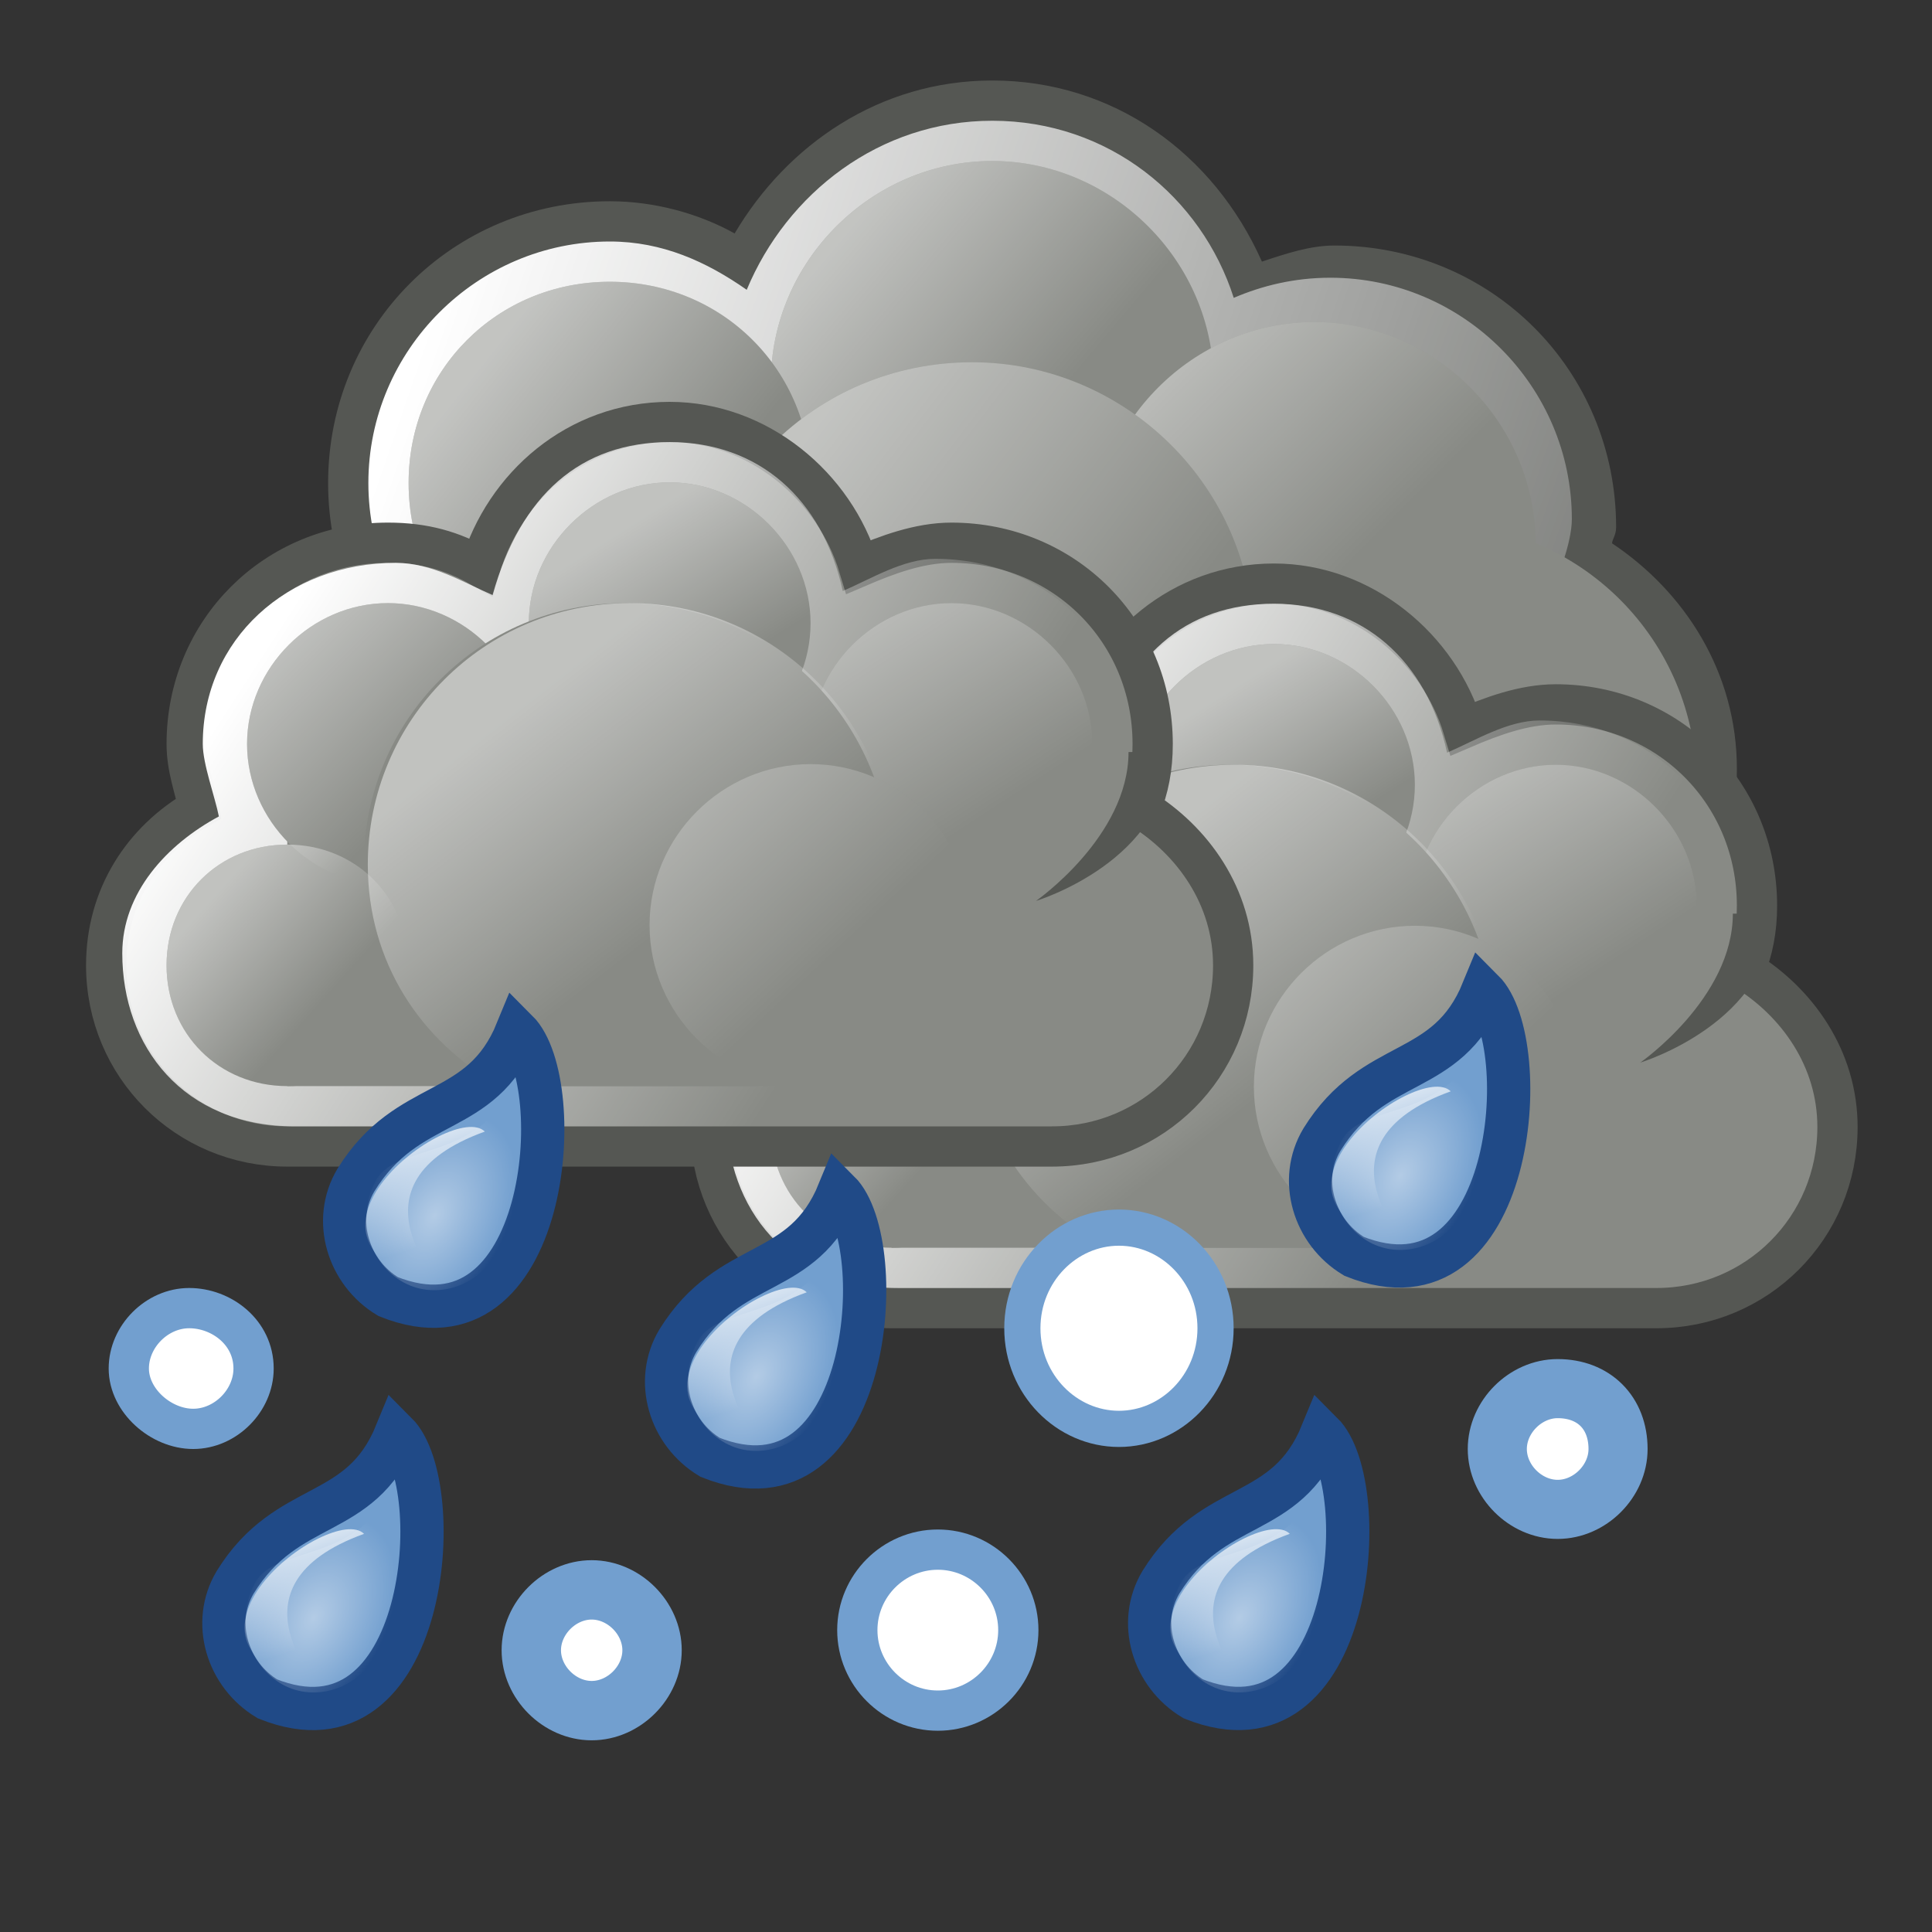 <?xml version="1.0" encoding="utf-8"?>
<!-- Generator: Adobe Illustrator 24.0.1, SVG Export Plug-In . SVG Version: 6.00 Build 0)  -->
<svg version="1.1"
	 id="svg1306" xmlns:cc="http://creativecommons.org/ns#" xmlns:dc="http://purl.org/dc/elements/1.1/" xmlns:inkscape="http://www.inkscape.org/namespaces/inkscape" xmlns:rdf="http://www.w3.org/1999/02/22-rdf-syntax-ns#" xmlns:sodipodi="http://sodipodi.sourceforge.net/DTD/sodipodi-0.dtd" xmlns:svg="http://www.w3.org/2000/svg"
	 xmlns="http://www.w3.org/2000/svg" xmlns:xlink="http://www.w3.org/1999/xlink" x="0px" y="0px" viewBox="0 0 48 48"
	 style="enable-background:new 0 0 48 48;" xml:space="preserve">
<rect x="0" y="0" width="48" height="48" fill="#333333" stroke="none"/>
<style type="text/css">
	.st0{fill:#729FCF;stroke:#204A87;stroke-width:1.075;stroke-miterlimit:2;}
	.st1{opacity:0.461;fill:url(#path12231_2_);enable-background:new    ;}
	.st2{fill:url(#path12233_1_);}
	.st3{fill:#555753;}
	.st4{fill:url(#path8889_1_);}
	.st5{fill:#888A85;}
	.st6{opacity:0.494;fill:url(#path8897_1_);enable-background:new    ;}
	.st7{opacity:0.494;fill:url(#path8903_1_);enable-background:new    ;}
	.st8{opacity:0.494;fill:url(#path8909_1_);enable-background:new    ;}
	.st9{opacity:0.494;fill:url(#path8915_1_);enable-background:new    ;}
	.st10{fill:#888A85;stroke:#555753;stroke-width:1;stroke-miterlimit:1.999;}
	.st11{fill:url(#path12582_1_);}
	.st12{opacity:0.478;fill:url(#path12586_1_);enable-background:new    ;}
	.st13{opacity:0.478;fill:url(#path12595_1_);enable-background:new    ;}
	.st14{opacity:0.478;fill:url(#path12599_1_);enable-background:new    ;}
	.st15{opacity:0.478;fill:url(#path12603_1_);enable-background:new    ;}
	.st16{opacity:0.478;fill:url(#path12605_1_);enable-background:new    ;}
	.st17{fill-rule:evenodd;clip-rule:evenodd;fill:#555753;}
	.st18{opacity:0.478;fill:url(#path12611_1_);enable-background:new    ;}
	.st19{fill:url(#path12331_1_);}
	.st20{opacity:0.478;fill:url(#path12335_1_);enable-background:new    ;}
	.st21{opacity:0.478;fill:url(#path12343_1_);enable-background:new    ;}
	.st22{opacity:0.478;fill:url(#path12349_1_);enable-background:new    ;}
	.st23{opacity:0.478;fill:url(#path12353_1_);enable-background:new    ;}
	.st24{opacity:0.478;fill:url(#path12355_1_);enable-background:new    ;}
	.st25{opacity:0.478;fill:url(#path12361_1_);enable-background:new    ;}
	.st26{opacity:0.461;fill:url(#path12195_2_);enable-background:new    ;}
	.st27{fill:url(#path12197_2_);}
	.st28{opacity:0.461;fill:url(#path6061_2_);enable-background:new    ;}
	.st29{fill:url(#path6063_2_);}
	.st30{opacity:0.461;fill:url(#path12207_1_);enable-background:new    ;}
	.st31{fill:url(#path12209_1_);}
	.st32{opacity:0.461;fill:url(#path12219_2_);enable-background:new    ;}
	.st33{fill:url(#path12221_2_);}
	.st34{fill:#FFFFFF;stroke:#729FCF;stroke-width:1;stroke-miterlimit:10;}
	.st35{fill:#FFFFFF;stroke:#729FCF;stroke-width:1.475;stroke-miterlimit:1;}
	.st36{fill:#FFFFFF;stroke:#729FCF;stroke-width:1.468;stroke-miterlimit:1;}
	.st37{fill:#FFFFFF;stroke:#729FCF;stroke-width:0.899;stroke-miterlimit:1;}
</style>
<g id="layer1_29_">
	<g id="g12227_1_" transform="translate(-202.955,271.007)">
		<path id="path12229_1_" class="st0" d="M232.6-228.8c-1-0.6-1.4-1.9-0.8-2.9c1.3-2.1,3.1-1.5,4-3.7
			C237.1-234.1,236.6-227.2,232.6-228.8z"/>
		
			<radialGradient id="path12231_2_" cx="1845.403" cy="-21.956" r="21.744" gradientTransform="matrix(7.065158e-02 4.154803e-02 6.201499e-02 -0.109 104.732 -309.882)" gradientUnits="userSpaceOnUse">
			<stop  offset="0" style="stop-color:#FFFFFF"/>
			<stop  offset="1" style="stop-color:#FFFFFF;stop-opacity:0"/>
		</radialGradient>
		<path id="path12231_1_" class="st1" d="M235.3-229.9c-0.5,0.9-1.6,1.2-2.4,0.7c-0.8-0.5-1.1-1.6-0.6-2.5c0.5-0.9,2.6-0.5,3.3-2.3
			C236.4-233.5,235.8-230.8,235.3-229.9z"/>
		
			<linearGradient id="path12233_1_" gradientUnits="userSpaceOnUse" x1="372.337" y1="1516.168" x2="392.843" y2="1537.647" gradientTransform="matrix(-5.358613e-02 0.103 9.281434e-02 5.937964e-02 112.214 -361.962)">
			<stop  offset="0" style="stop-color:#FFFFFF"/>
			<stop  offset="1" style="stop-color:#FFFFFF;stop-opacity:0"/>
		</linearGradient>
		<path id="path12233_4_" class="st2" d="M234-229c-4.6-1.1,0.2-4.7,1-3.9C231.4-231.6,234-229,234-229z"/>
	</g>
	<g id="g12627_5_" transform="matrix(1,0,0,1,-286.848,245)">
		<g id="g12533_5_">
			<path id="path8887_5_" class="st3" d="M311.5-243c-2.8,0-5.1,1.6-6.4,3.8c-0.9-0.5-2-0.8-3.1-0.8c-3.9,0-7,3.1-7,7s3.1,7,7,7
				c2.4,0,4.4-1.3,5.7-3.2c1.1,0.7,2.4,1.2,3.8,1.2c0.9,0,1.8-0.2,2.6-0.5c0.5,0.9,1.2,1.6,2,2.2c0,0.1-0.1,0.2-0.1,0.4
				c0,3.9,3.1,7,7,7s7-3.1,7-7c0-2.4-1.3-4.4-3.1-5.6c0-0.1,0.1-0.2,0.1-0.4c0-3.9-3.1-7-7-7c-0.6,0-1.2,0.2-1.8,0.4
				C317-241.2,314.5-243,311.5-243z"/>
			
				<linearGradient id="path8889_1_" gradientUnits="userSpaceOnUse" x1="515.499" y1="197.219" x2="553.36" y2="184.182" gradientTransform="matrix(1 0 0 -1 -217.882 -40)">
				<stop  offset="0" style="stop-color:#FFFFFF"/>
				<stop  offset="1" style="stop-color:#FFFFFF;stop-opacity:0"/>
			</linearGradient>
			<path id="path8889_5_" class="st4" d="M311.5-242c-2.8,0-5.1,1.8-6.1,4.2c-1-0.7-2.1-1.2-3.4-1.2c-3.3,0-6,2.7-6,6
				c0,3.3,2.7,6,6,6c2.4,0,4.5-1.5,5.4-3.5c1.1,0.9,2.5,1.5,4.1,1.5c1.1,0,2-0.3,2.9-0.8c0.4,1,1.1,1.8,1.9,2.4
				c-0.2,0.6-0.4,1.2-0.4,1.8c0,3.6,2.9,6.5,6.5,6.5s6.5-2.9,6.5-6.5c0-2.4-1.3-4.3-3.2-5.5c0.1-0.3,0.2-0.7,0.2-1c0-3.3-2.7-6-6-6
				c-0.9,0-1.7,0.2-2.4,0.5C316.7-240.1,314.4-242,311.5-242z"/>
			<path id="path8891_5_" class="st5" d="M329-225.5c0,3.6-2.9,6.5-6.5,6.5s-6.5-2.9-6.5-6.5c0,0,0,0,0,0c0-3.6,2.9-6.5,6.5-6.5
				C326.1-232,329-229.1,329-225.5C329-225.5,329-225.5,329-225.5z"/>
			<g id="g12520_5_">
				<path id="path8895_5_" class="st5" d="M317-235.5c0,3-2.5,5.5-5.5,5.5s-5.5-2.5-5.5-5.5s2.5-5.5,5.5-5.5S317-238.5,317-235.5z"
					/>
				
					<linearGradient id="path8897_1_" gradientUnits="userSpaceOnUse" x1="540.396" y1="184.225" x2="546.149" y2="179.368" gradientTransform="matrix(0.882 0 0 -0.883 -169.123 -76.093)">
					<stop  offset="0" style="stop-color:#FFFFFF"/>
					<stop  offset="1" style="stop-color:#FFFFFF;stop-opacity:0"/>
				</linearGradient>
				<path id="path8897_5_" class="st6" d="M317-235.5c0,3-2.5,5.5-5.5,5.5s-5.5-2.5-5.5-5.5s2.5-5.5,5.5-5.5S317-238.5,317-235.5z"
					/>
			</g>
			<g id="g12516_5_">
				<path id="path8901_5_" class="st5" d="M325-231.5c0,3-2.5,5.5-5.5,5.5s-5.5-2.5-5.5-5.5l0,0c0-3,2.5-5.5,5.5-5.5
					S325-234.5,325-231.5z"/>
				
					<linearGradient id="path8903_1_" gradientUnits="userSpaceOnUse" x1="543.229" y1="185.821" x2="549.186" y2="179.859" gradientTransform="matrix(0.911 0 0 -0.912 -180.199 -66.645)">
					<stop  offset="0" style="stop-color:#FFFFFF"/>
					<stop  offset="1" style="stop-color:#FFFFFF;stop-opacity:0"/>
				</linearGradient>
				<path id="path8903_5_" class="st7" d="M325-231.5c0,3-2.5,5.5-5.5,5.5s-5.5-2.5-5.5-5.5l0,0c0-3,2.5-5.5,5.5-5.5
					S325-234.5,325-231.5z"/>
			</g>
			<g id="g12524_5_">
				<path id="path8907_5_" class="st5" d="M307-233c0,2.8-2.2,5-5,5c-2.8,0-5-2.2-5-5c0-2.8,2.2-5,5-5S307-235.8,307-233L307-233z"
					/>
				
					<linearGradient id="path8909_1_" gradientUnits="userSpaceOnUse" x1="504.774" y1="207.991" x2="509.154" y2="204.511" gradientTransform="matrix(1.142 0 0 -1.143 -277.903 2.139)">
					<stop  offset="0" style="stop-color:#FFFFFF"/>
					<stop  offset="1" style="stop-color:#FFFFFF;stop-opacity:0"/>
				</linearGradient>
				<path id="path8909_5_" class="st8" d="M307-233c0,2.8-2.2,5-5,5c-2.8,0-5-2.2-5-5c0-2.8,2.2-5,5-5S307-235.8,307-233L307-233z"
					/>
			</g>
			<g id="g12529_5_">
				<path id="path8913_5_" class="st5" d="M318-229c0,3.9-3.1,7-7,7c-3.9,0-7-3.1-7-7c0,0,0,0,0,0c0-3.9,3.1-7,7-7
					C314.8-236,318-232.9,318-229C318-229,318-229,318-229z"/>
				
					<linearGradient id="path8915_1_" gradientUnits="userSpaceOnUse" x1="520.28" y1="196.098" x2="527.93" y2="190.269" gradientTransform="matrix(1.038 0 0 -1.039 -234.136 -29.065)">
					<stop  offset="0" style="stop-color:#FFFFFF"/>
					<stop  offset="1" style="stop-color:#FFFFFF;stop-opacity:0"/>
				</linearGradient>
				<path id="path8915_5_" class="st9" d="M318-229c0,3.9-3.1,7-7,7c-3.9,0-7-3.1-7-7c0,0,0,0,0,0c0-3.9,3.1-7,7-7
					C314.8-236,318-232.9,318-229C318-229,318-229,318-229z"/>
			</g>
		</g>
		<g id="g12578_5_" transform="translate(72,8)">
			<path id="path12580_5_" class="st10" d="M246.5-238.5c-2.3,0-4.1,1.6-4.7,3.6c-0.7-0.4-1.4-0.6-2.3-0.6c-2.8,0-5,2.2-5,5
				c0,0.6,0.2,1.1,0.3,1.6c-1.4,0.8-2.3,2.2-2.3,3.9c0,2.5,2,4.5,4.5,4.5c0.2,0,18.8,0,19,0c2.5,0,4.5-2,4.5-4.5
				c0-1.7-1-3.1-2.3-3.9c0.2-0.5,0.3-1,0.3-1.6c0-2.8-2.2-5-5-5c-0.8,0-1.6,0.3-2.3,0.6C250.6-236.9,248.7-238.5,246.5-238.5z"/>
			
				<linearGradient id="path12582_1_" gradientUnits="userSpaceOnUse" x1="485.755" y1="237.579" x2="499.762" y2="228.497" gradientTransform="matrix(1 0 0 -1 -248.905 4)">
				<stop  offset="0" style="stop-color:#FFFFFF"/>
				<stop  offset="1" style="stop-color:#FFFFFF;stop-opacity:0"/>
			</linearGradient>
			<path id="path12582_5_" class="st11" d="M246.5-238c-2.2,0-3.7,1.3-4.4,3.8c-0.7-0.3-1.5-0.8-2.4-0.8c-2.7,0-4.8,1.9-4.8,4.5
				c0,0.5,0.3,1.3,0.4,1.8c-1.3,0.7-2.4,1.9-2.4,3.4c0,2.3,1.5,4.3,4.3,4.3c0.2,0,18.2,0,18.3,0c2.8,0,4.3-1.9,4.3-4.3
				c0-1.6-1.1-2.7-2.4-3.4c0.2-0.5,0.5-1.3,0.5-1.8c0-2.6-2.1-4.6-4.8-4.6c-0.8,0-1.6,0.5-2.3,0.8C250.3-236.6,248.7-238,246.5-238z
				"/>
			<path id="path12584_5_" class="st5" d="M250-233.5c0,1.9-1.6,3.5-3.5,3.5c-1.9,0-3.5-1.6-3.5-3.5c0-1.9,1.6-3.5,3.5-3.5
				C248.4-237,250-235.4,250-233.5L250-233.5z"/>
			
				<linearGradient id="path12586_1_" gradientUnits="userSpaceOnUse" x1="496.683" y1="242.045" x2="498.842" y2="238.614" gradientTransform="matrix(1.056 0 0 -1.057 -279.436 20.203)">
				<stop  offset="0" style="stop-color:#FFFFFF"/>
				<stop  offset="1" style="stop-color:#FFFFFF;stop-opacity:0"/>
			</linearGradient>
			<path id="path12586_5_" class="st12" d="M250-233.5c0,1.9-1.6,3.5-3.5,3.5c-1.9,0-3.5-1.6-3.5-3.5c0-1.9,1.6-3.5,3.5-3.5
				C248.4-237,250-235.4,250-233.5L250-233.5z"/>
			<rect id="rect12588_5_" x="237" y="-231" class="st5" width="20" height="9"/>
			<path id="path12591_5_" class="st5" d="M240-225c0,1.7-1.3,3-3,3c-1.7,0-3-1.3-3-3s1.3-3,3-3C238.6-228,240-226.7,240-225
				L240-225z"/>
			<path id="path12593_5_" class="st5" d="M257-230.5c0,1.9-1.6,3.5-3.5,3.5c-1.9,0-3.5-1.6-3.5-3.5c0-1.9,1.6-3.5,3.5-3.5
				C255.4-234,257-232.4,257-230.5L257-230.5z"/>
			
				<linearGradient id="path12595_1_" gradientUnits="userSpaceOnUse" x1="495.658" y1="243.563" x2="499" y2="238.417" gradientTransform="matrix(1.056 0 0 -1.057 -272.436 23.203)">
				<stop  offset="0" style="stop-color:#FFFFFF"/>
				<stop  offset="1" style="stop-color:#FFFFFF;stop-opacity:0"/>
			</linearGradient>
			<path id="path12595_5_" class="st13" d="M257-230.5c0,1.9-1.6,3.5-3.5,3.5c-1.9,0-3.5-1.6-3.5-3.5c0-1.9,1.6-3.5,3.5-3.5
				C255.4-234,257-232.4,257-230.5L257-230.5z"/>
			<path id="path12597_5_" class="st5" d="M243-230.5c0,1.9-1.6,3.5-3.5,3.5c-1.9,0-3.5-1.6-3.5-3.5c0-1.9,1.6-3.5,3.5-3.5
				C241.4-234,243-232.4,243-230.5L243-230.5z"/>
			
				<linearGradient id="path12599_1_" gradientUnits="userSpaceOnUse" x1="495.526" y1="242.517" x2="498.976" y2="239.021" gradientTransform="matrix(1.056 0 0 -1.057 -286.436 23.203)">
				<stop  offset="0" style="stop-color:#FFFFFF"/>
				<stop  offset="1" style="stop-color:#FFFFFF;stop-opacity:0"/>
			</linearGradient>
			<path id="path12599_5_" class="st14" d="M243-230.5c0,1.9-1.6,3.5-3.5,3.5c-1.9,0-3.5-1.6-3.5-3.5c0-1.9,1.6-3.5,3.5-3.5
				C241.4-234,243-232.4,243-230.5L243-230.5z"/>
			<path id="path12601_5_" class="st5" d="M245.4-234c-3.6,0-6.5,2.9-6.5,6.5c0,2.4,1.3,4.3,3.3,5.5h6.5c1.9-1.1,3.3-3.1,3.3-5.5
				C251.9-231.1,249-234,245.4-234z"/>
			
				<linearGradient id="path12603_1_" gradientUnits="userSpaceOnUse" x1="492.591" y1="235.355" x2="496.625" y2="230.168" gradientTransform="matrix(1 0 0 -1 -249.905 4)">
				<stop  offset="0" style="stop-color:#FFFFFF"/>
				<stop  offset="1" style="stop-color:#FFFFFF;stop-opacity:0"/>
			</linearGradient>
			<path id="path12603_5_" class="st15" d="M245.5-234c-3.6,0-6.5,2.9-6.5,6.5c0,2.4,1.3,4.4,3.3,5.5h6.5c1.9-1.1,3.3-3.1,3.3-5.5
				C252-231.1,249.1-234,245.5-234z"/>
			
				<linearGradient id="path12605_1_" gradientUnits="userSpaceOnUse" x1="512.266" y1="225.555" x2="515.366" y2="222.779" gradientTransform="matrix(0.905 0 0 -0.906 -228.521 -22.255)">
				<stop  offset="0" style="stop-color:#FFFFFF"/>
				<stop  offset="1" style="stop-color:#FFFFFF;stop-opacity:0"/>
			</linearGradient>
			<path id="path12605_5_" class="st16" d="M240-225c0,1.7-1.3,3-3,3s-3-1.3-3-3s1.3-3,3-3S240-226.7,240-225L240-225z"/>
			<path id="path12607_5_" class="st17" d="M258.9-230.3c0,2.7-3.3,3.7-3.3,3.7s2.3-1.6,2.3-3.7L258.9-230.3z"/>
			<path id="path12609_5_" class="st5" d="M254-226c0,2.2-1.8,4-4,4s-4-1.8-4-4c0-2.2,1.8-4,4-4S254-228.2,254-226L254-226z"/>
			
				<linearGradient id="path12611_1_" gradientUnits="userSpaceOnUse" x1="482.235" y1="256.029" x2="486.333" y2="251.627" gradientTransform="matrix(1.207 0 0 -1.208 -336.35 78.661)">
				<stop  offset="0" style="stop-color:#FFFFFF"/>
				<stop  offset="1" style="stop-color:#FFFFFF;stop-opacity:0"/>
			</linearGradient>
			<path id="path12611_5_" class="st18" d="M254-226c0,2.2-1.8,4-4,4s-4-1.8-4-4c0-2.2,1.8-4,4-4S254-228.2,254-226L254-226z"/>
		</g>
		<g id="g12393_5_" transform="translate(56.986,3.984)">
			<path id="path12329_5_" class="st10" d="M246.5-238.5c-2.3,0-4.1,1.6-4.7,3.6c-0.7-0.4-1.4-0.6-2.3-0.6c-2.8,0-5,2.2-5,5
				c0,0.6,0.2,1.1,0.3,1.6c-1.4,0.8-2.3,2.2-2.3,3.9c0,2.5,2,4.5,4.5,4.5c0.2,0,18.8,0,19,0c2.5,0,4.5-2,4.5-4.5
				c0-1.7-1-3.1-2.3-3.9c0.2-0.5,0.3-1,0.3-1.6c0-2.8-2.2-5-5-5c-0.8,0-1.6,0.3-2.3,0.6C250.6-236.9,248.7-238.5,246.5-238.5z"/>
			
				<linearGradient id="path12331_1_" gradientUnits="userSpaceOnUse" x1="500.769" y1="241.595" x2="514.776" y2="232.513" gradientTransform="matrix(1 0 0 -1 -263.914 8.016)">
				<stop  offset="0" style="stop-color:#FFFFFF"/>
				<stop  offset="1" style="stop-color:#FFFFFF;stop-opacity:0"/>
			</linearGradient>
			<path id="path12331_5_" class="st19" d="M246.5-238c-2.2,0-3.7,1.3-4.4,3.8c-0.7-0.3-1.5-0.8-2.4-0.8c-2.7,0-4.8,1.9-4.8,4.5
				c0,0.5,0.3,1.3,0.4,1.8c-1.3,0.7-2.4,1.9-2.4,3.4c0,2.3,1.5,4.3,4.3,4.3c0.2,0,18.2,0,18.3,0c2.8,0,4.3-1.9,4.3-4.3
				c0-1.6-1.1-2.7-2.4-3.4c0.2-0.5,0.5-1.3,0.5-1.8c0-2.6-2.1-4.6-4.8-4.6c-0.8,0-1.6,0.5-2.3,0.8C250.3-236.6,248.7-238,246.5-238z
				"/>
			<path id="path12333_5_" class="st5" d="M250-233.5c0,1.9-1.6,3.5-3.5,3.5c-1.9,0-3.5-1.6-3.5-3.5c0-1.9,1.6-3.5,3.5-3.5
				C248.4-237,250-235.4,250-233.5L250-233.5z"/>
			
				<linearGradient id="path12335_1_" gradientUnits="userSpaceOnUse" x1="511.698" y1="246.061" x2="513.857" y2="242.63" gradientTransform="matrix(1.056 0 0 -1.057 -295.295 24.446)">
				<stop  offset="0" style="stop-color:#FFFFFF"/>
				<stop  offset="1" style="stop-color:#FFFFFF;stop-opacity:0"/>
			</linearGradient>
			<path id="path12335_5_" class="st20" d="M250-233.5c0,1.9-1.6,3.5-3.5,3.5c-1.9,0-3.5-1.6-3.5-3.5c0-1.9,1.6-3.5,3.5-3.5
				C248.4-237,250-235.4,250-233.5L250-233.5z"/>
			<rect id="rect12337_5_" x="237" y="-231" class="st5" width="20" height="9"/>
			<path id="path12339_5_" class="st5" d="M240-225c0,1.7-1.3,3-3,3c-1.7,0-3-1.3-3-3s1.3-3,3-3C238.6-228,240-226.7,240-225
				L240-225z"/>
			<path id="path12341_5_" class="st5" d="M257-230.5c0,1.9-1.6,3.5-3.5,3.5c-1.9,0-3.5-1.6-3.5-3.5c0-1.9,1.6-3.5,3.5-3.5
				C255.4-234,257-232.4,257-230.5L257-230.5z"/>
			
				<linearGradient id="path12343_1_" gradientUnits="userSpaceOnUse" x1="510.673" y1="247.579" x2="514.015" y2="242.433" gradientTransform="matrix(1.056 0 0 -1.057 -288.295 27.446)">
				<stop  offset="0" style="stop-color:#FFFFFF"/>
				<stop  offset="1" style="stop-color:#FFFFFF;stop-opacity:0"/>
			</linearGradient>
			<path id="path12343_5_" class="st21" d="M257-230.5c0,1.9-1.6,3.5-3.5,3.5c-1.9,0-3.5-1.6-3.5-3.5c0-1.9,1.6-3.5,3.5-3.5
				C255.4-234,257-232.4,257-230.5L257-230.5z"/>
			<path id="path12347_5_" class="st5" d="M243-230.5c0,1.9-1.6,3.5-3.5,3.5c-1.9,0-3.5-1.6-3.5-3.5c0-1.9,1.6-3.5,3.5-3.5
				C241.4-234,243-232.4,243-230.5L243-230.5z"/>
			
				<linearGradient id="path12349_1_" gradientUnits="userSpaceOnUse" x1="510.54" y1="246.533" x2="513.991" y2="243.037" gradientTransform="matrix(1.056 0 0 -1.057 -302.295 27.446)">
				<stop  offset="0" style="stop-color:#FFFFFF"/>
				<stop  offset="1" style="stop-color:#FFFFFF;stop-opacity:0"/>
			</linearGradient>
			<path id="path12349_5_" class="st22" d="M243-230.5c0,1.9-1.6,3.5-3.5,3.5c-1.9,0-3.5-1.6-3.5-3.5c0-1.9,1.6-3.5,3.5-3.5
				C241.4-234,243-232.4,243-230.5L243-230.5z"/>
			<path id="path12351_5_" class="st5" d="M245.4-234c-3.6,0-6.5,2.9-6.5,6.5c0,2.4,1.3,4.3,3.3,5.5h6.5c1.9-1.1,3.3-3.1,3.3-5.5
				C251.9-231.1,249-234,245.4-234z"/>
			
				<linearGradient id="path12353_1_" gradientUnits="userSpaceOnUse" x1="507.605" y1="239.371" x2="511.639" y2="234.184" gradientTransform="matrix(1 0 0 -1 -264.914 8.016)">
				<stop  offset="0" style="stop-color:#FFFFFF"/>
				<stop  offset="1" style="stop-color:#FFFFFF;stop-opacity:0"/>
			</linearGradient>
			<path id="path12353_5_" class="st23" d="M245.5-234c-3.6,0-6.5,2.9-6.5,6.5c0,2.4,1.3,4.4,3.3,5.5h6.5c1.9-1.1,3.3-3.1,3.3-5.5
				C252-231.1,249.1-234,245.5-234z"/>
			
				<linearGradient id="path12355_1_" gradientUnits="userSpaceOnUse" x1="527.281" y1="229.571" x2="530.38" y2="226.795" gradientTransform="matrix(0.905 0 0 -0.906 -242.114 -18.618)">
				<stop  offset="0" style="stop-color:#FFFFFF"/>
				<stop  offset="1" style="stop-color:#FFFFFF;stop-opacity:0"/>
			</linearGradient>
			<path id="path12355_5_" class="st24" d="M240-225c0,1.7-1.3,3-3,3s-3-1.3-3-3s1.3-3,3-3S240-226.7,240-225L240-225z"/>
			<path id="path12357_5_" class="st17" d="M258.9-230.3c0,2.7-3.3,3.7-3.3,3.7s2.3-1.6,2.3-3.7L258.9-230.3z"/>
			<path id="path12359_5_" class="st5" d="M254-226c0,2.2-1.8,4-4,4s-4-1.8-4-4c0-2.2,1.8-4,4-4S254-228.2,254-226L254-226z"/>
			
				<linearGradient id="path12361_1_" gradientUnits="userSpaceOnUse" x1="497.25" y1="260.045" x2="501.347" y2="255.643" gradientTransform="matrix(1.207 0 0 -1.208 -354.475 83.51)">
				<stop  offset="0" style="stop-color:#FFFFFF"/>
				<stop  offset="1" style="stop-color:#FFFFFF;stop-opacity:0"/>
			</linearGradient>
			<path id="path12361_5_" class="st25" d="M254-226c0,2.2-1.8,4-4,4s-4-1.8-4-4c0-2.2,1.8-4,4-4S254-228.2,254-226L254-226z"/>
		</g>
	</g>
	<g id="g12191_1_" transform="translate(-222.955,261.014)">
		<path id="path12193_1_" class="st0" d="M232.6-228.8c-1-0.6-1.4-1.9-0.8-2.9c1.3-2.1,3.1-1.5,4-3.7
			C237.1-234.1,236.6-227.2,232.6-228.8z"/>
		
			<radialGradient id="path12195_2_" cx="1865.403" cy="-11.964" r="21.744" gradientTransform="matrix(7.065158e-02 4.154803e-02 6.201499e-02 -0.109 102.699 -309.62)" gradientUnits="userSpaceOnUse">
			<stop  offset="0" style="stop-color:#FFFFFF"/>
			<stop  offset="1" style="stop-color:#FFFFFF;stop-opacity:0"/>
		</radialGradient>
		<path id="path12195_1_" class="st26" d="M235.3-229.9c-0.5,0.9-1.6,1.2-2.4,0.7c-0.8-0.5-1.1-1.6-0.6-2.5c0.5-0.9,2.6-0.5,3.3-2.3
			C236.4-233.5,235.8-230.8,235.3-229.9z"/>
		
			<linearGradient id="path12197_2_" gradientUnits="userSpaceOnUse" x1="392.337" y1="1526.16" x2="412.843" y2="1547.639" gradientTransform="matrix(-5.358613e-02 0.103 9.281434e-02 5.937964e-02 112.358 -364.613)">
			<stop  offset="0" style="stop-color:#FFFFFF"/>
			<stop  offset="1" style="stop-color:#FFFFFF;stop-opacity:0"/>
		</linearGradient>
		<path id="path12197_1_" class="st27" d="M234-229c-4.6-1.1,0.2-4.7,1-3.9C231.4-231.6,234-229,234-229z"/>
	</g>
	<g id="g12186_1_" transform="translate(-224.955,271.008)">
		<path id="path6059_1_" class="st0" d="M231.6-228.8c-1-0.6-1.4-1.9-0.8-2.9c1.3-2.1,3.1-1.5,4-3.7
			C236.1-234.1,235.6-227.2,231.6-228.8z"/>
		
			<radialGradient id="path6061_2_" cx="1856.787" cy="-25.989" r="21.744" gradientTransform="matrix(7.065158e-02 4.154803e-02 6.201499e-02 -0.109 103.178 -310.796)" gradientUnits="userSpaceOnUse">
			<stop  offset="0" style="stop-color:#FFFFFF"/>
			<stop  offset="1" style="stop-color:#FFFFFF;stop-opacity:0"/>
		</radialGradient>
		<path id="path6061_1_" class="st28" d="M234.3-229.9c-0.5,0.9-1.6,1.2-2.4,0.7c-0.8-0.5-1.1-1.6-0.6-2.5c0.5-0.9,2.6-0.5,3.3-2.3
			C235.4-233.5,234.8-230.8,234.3-229.9z"/>
		
			<linearGradient id="path6063_2_" gradientUnits="userSpaceOnUse" x1="399.003" y1="1508.086" x2="419.509" y2="1529.564" gradientTransform="matrix(-5.358613e-02 0.103 9.281434e-02 5.937964e-02 113.393 -364.225)">
			<stop  offset="0" style="stop-color:#FFFFFF"/>
			<stop  offset="1" style="stop-color:#FFFFFF;stop-opacity:0"/>
		</linearGradient>
		<path id="path6063_1_" class="st29" d="M233-229c-4.6-1.1,0.2-4.7,1-3.9C230.4-231.6,233-229,233-229z"/>
	</g>
	<g id="g12203_2_" transform="translate(-214.957,266.007)">
		<path id="path12205_2_" class="st0" d="M232.6-229.8c-1-0.6-1.4-1.9-0.8-2.9c1.3-2.1,3.1-1.5,4-3.7
			C237.1-235.1,236.6-228.2,232.6-229.8z"/>
		
			<radialGradient id="path12207_1_" cx="1851.387" cy="-10.101" r="21.744" gradientTransform="matrix(7.065158e-02 4.154803e-02 6.201499e-02 -0.109 103.574 -309.834)" gradientUnits="userSpaceOnUse">
			<stop  offset="0" style="stop-color:#FFFFFF"/>
			<stop  offset="1" style="stop-color:#FFFFFF;stop-opacity:0"/>
		</radialGradient>
		<path id="path12207_2_" class="st30" d="M235.3-230.9c-0.5,0.9-1.6,1.2-2.4,0.7c-0.8-0.5-1.1-1.6-0.6-2.5c0.5-0.9,2.6-0.5,3.3-2.3
			C236.4-234.5,235.8-231.8,235.3-230.9z"/>
		
			<linearGradient id="path12209_1_" gradientUnits="userSpaceOnUse" x1="377.047" y1="1516.958" x2="397.553" y2="1538.436" gradientTransform="matrix(-5.358613e-02 0.103 9.281434e-02 5.937964e-02 112.393 -363.494)">
			<stop  offset="0" style="stop-color:#FFFFFF"/>
			<stop  offset="1" style="stop-color:#FFFFFF;stop-opacity:0"/>
		</linearGradient>
		<path id="path12209_2_" class="st31" d="M234-230c-4.6-1.1,0.2-4.7,1-3.9C231.4-232.6,234-230,234-230z"/>
	</g>
	<g id="g12215_1_" transform="translate(-200.957,261.014)">
		<path id="path12217_1_" class="st0" d="M234.6-229.8c-1-0.6-1.4-1.9-0.8-2.9c1.3-2.1,3.1-1.5,4-3.7
			C239.1-235.1,238.6-228.2,234.6-229.8z"/>
		
			<radialGradient id="path12219_2_" cx="1858.618" cy="2.954" r="21.744" gradientTransform="matrix(7.065158e-02 4.154803e-02 6.201499e-02 -0.109 104.253 -308.706)" gradientUnits="userSpaceOnUse">
			<stop  offset="0" style="stop-color:#FFFFFF"/>
			<stop  offset="1" style="stop-color:#FFFFFF;stop-opacity:0"/>
		</radialGradient>
		<path id="path12219_1_" class="st32" d="M237.3-230.9c-0.5,0.9-1.6,1.2-2.4,0.7c-0.8-0.5-1.1-1.6-0.6-2.5c0.5-0.9,2.6-0.5,3.3-2.3
			C238.4-234.5,237.8-231.8,237.3-230.9z"/>
		
			<linearGradient id="path12221_2_" gradientUnits="userSpaceOnUse" x1="353.716" y1="1538.111" x2="374.222" y2="1559.59" gradientTransform="matrix(-5.358613e-02 0.103 9.281434e-02 5.937964e-02 111.18 -362.35)">
			<stop  offset="0" style="stop-color:#FFFFFF"/>
			<stop  offset="1" style="stop-color:#FFFFFF;stop-opacity:0"/>
		</linearGradient>
		<path id="path12221_1_" class="st33" d="M236-230c-4.6-1.1,0.2-4.7,1-3.9C233.4-232.6,236-230,236-230z"/>
	</g>
	<path id="path12159_6_" class="st34" d="M6.3,34c0,0.8-0.7,1.5-1.5,1.5S3.2,34.8,3.2,34c0-0.8,0.7-1.5,1.5-1.5S6.3,33.1,6.3,34z"/>
	<path id="path12161_4_" class="st34" d="M25.3,40.5c0,1.1-0.9,2-2,2s-2-0.9-2-2c0-1.1,0.9-2,2-2S25.3,39.4,25.3,40.5z"/>
	<path id="path12163_5_" class="st35" d="M16.2,41c0,0.8-0.7,1.5-1.5,1.5c-0.8,0-1.5-0.7-1.5-1.5c0-0.8,0.7-1.5,1.5-1.5
		C15.5,39.5,16.2,40.2,16.2,41z"/>
	<path id="path12165_5_" class="st36" d="M40.2,36c0,0.8-0.7,1.5-1.5,1.5c-0.8,0-1.5-0.7-1.5-1.5c0-0.8,0.7-1.5,1.5-1.5
		C39.6,34.5,40.2,35.1,40.2,36z"/>
	<path id="path12167_4_" class="st37" d="M30.2,33c0,1.4-1.1,2.5-2.4,2.5s-2.4-1.1-2.4-2.5c0-1.4,1.1-2.5,2.4-2.5S30.2,31.6,30.2,33
		z"/>
</g>
</svg>
